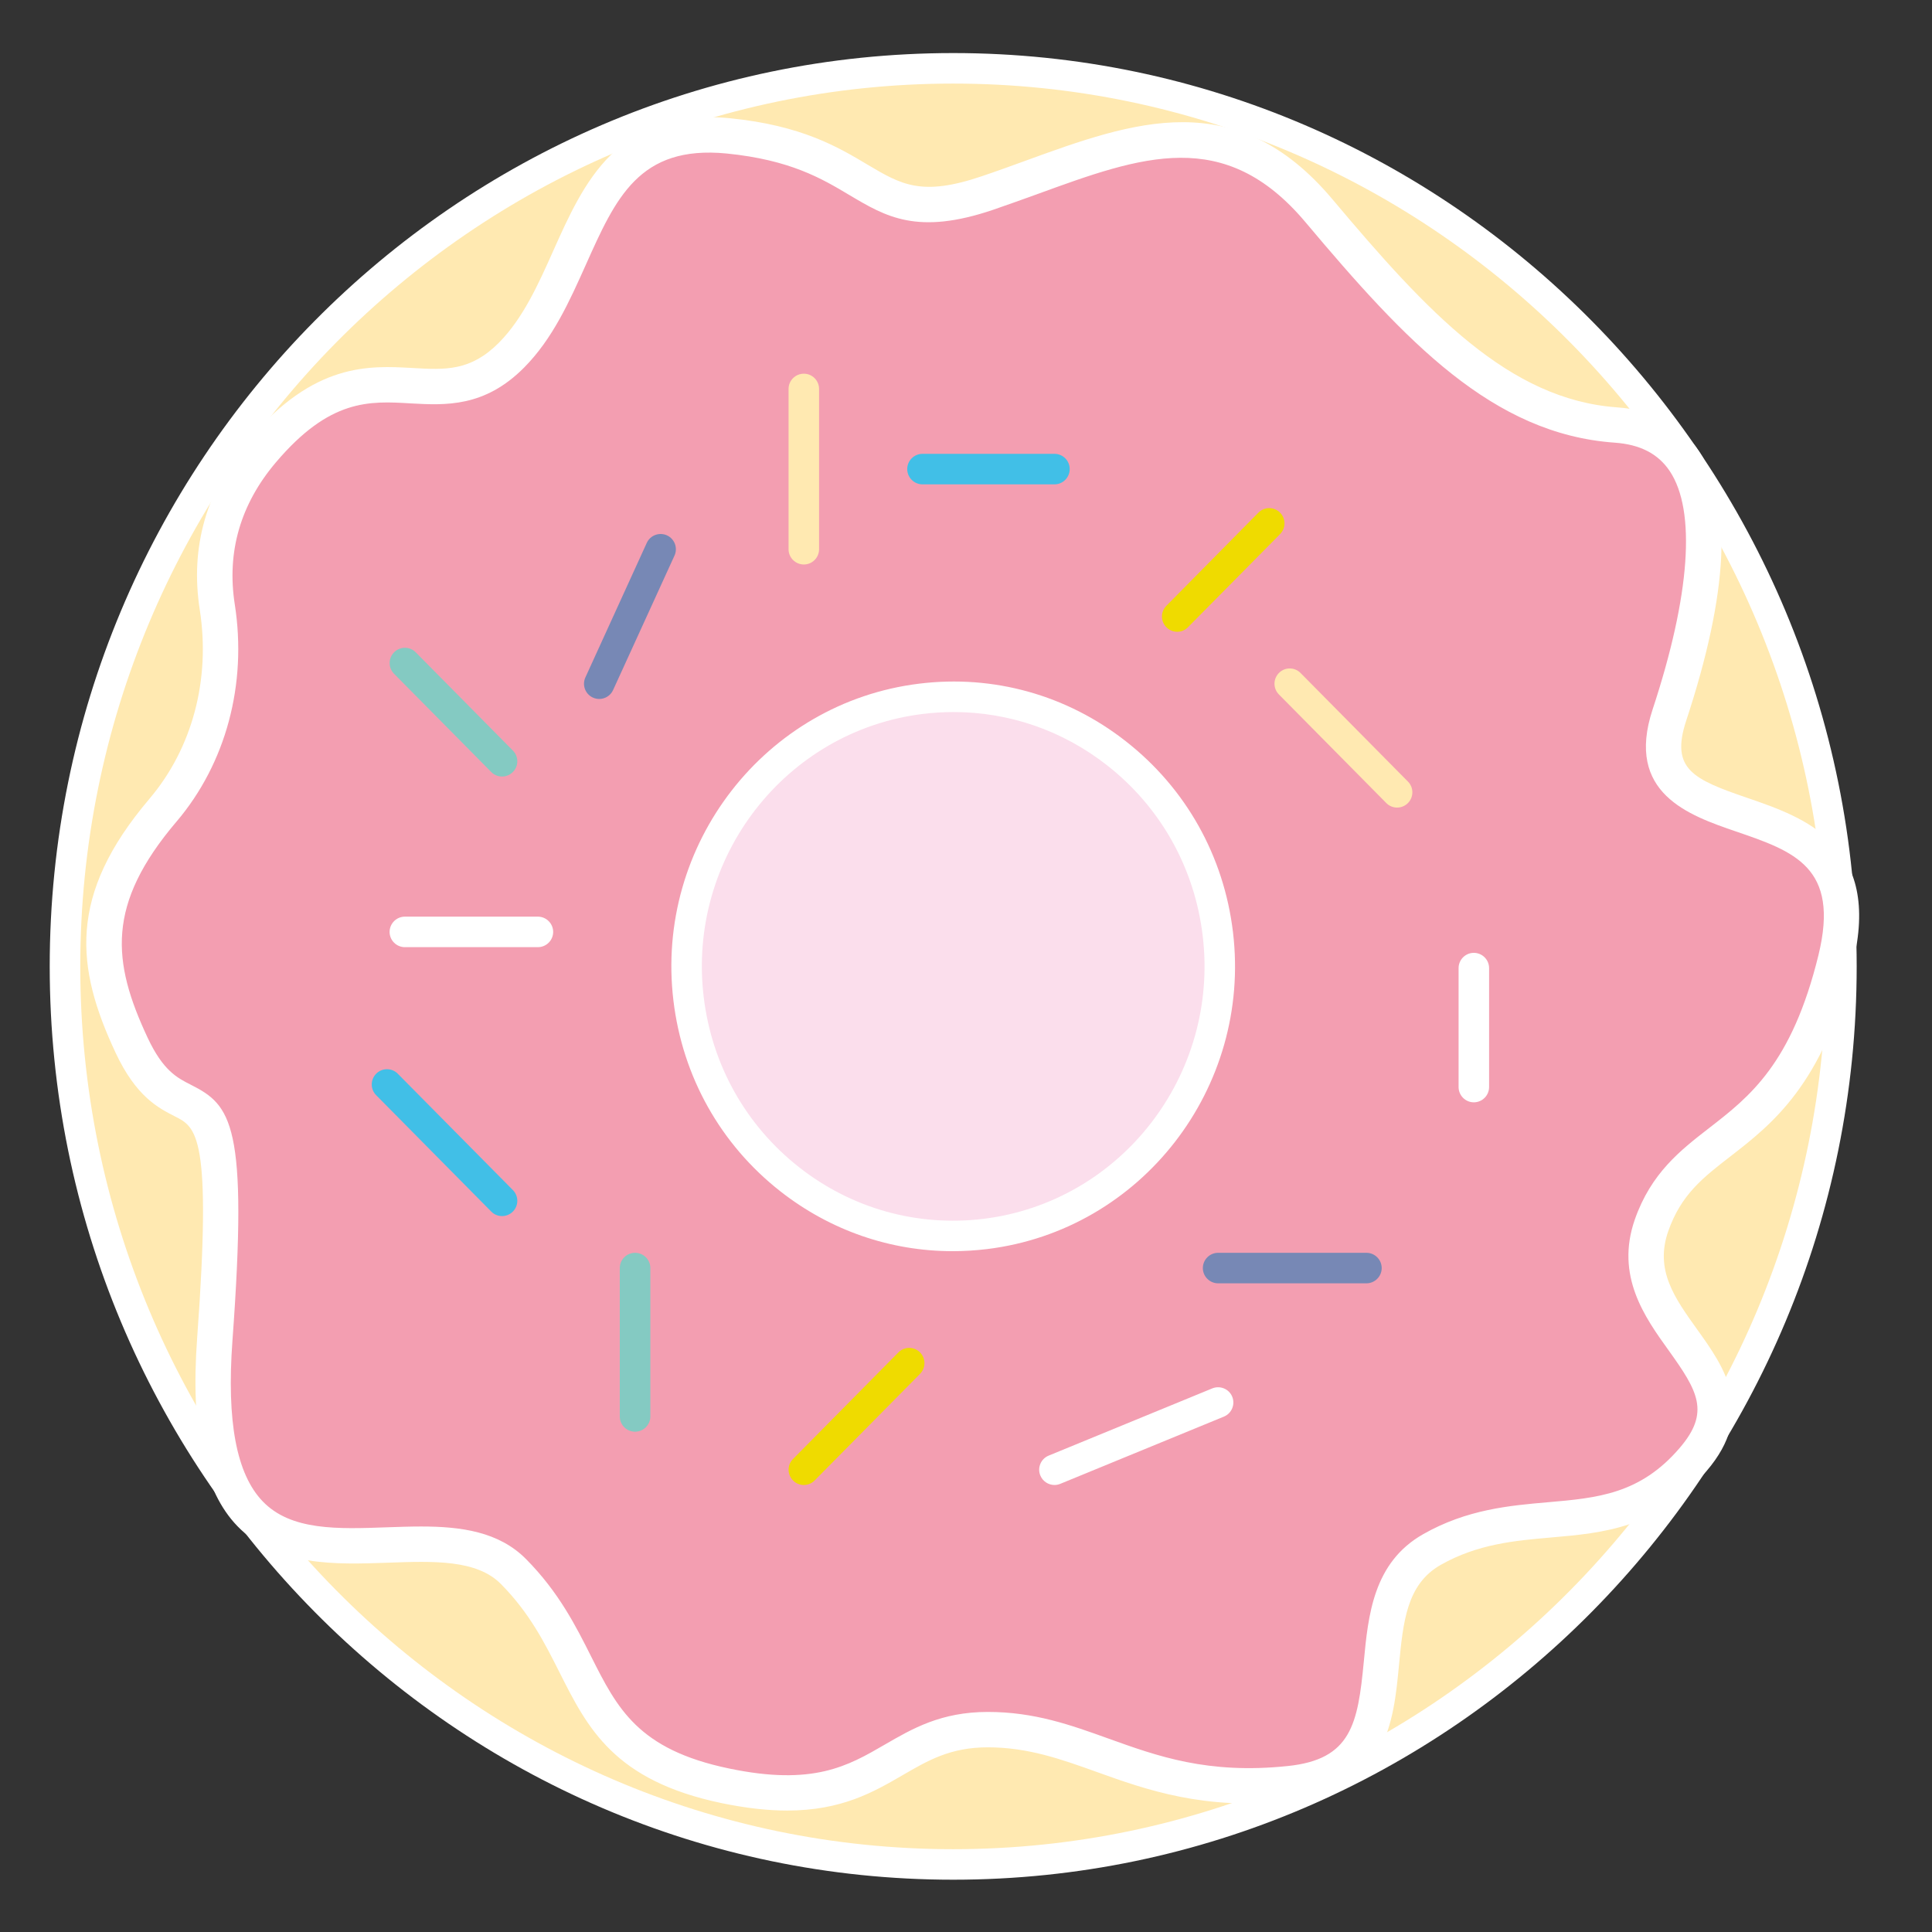 <?xml version="1.0" encoding="utf-8"?>
<svg viewBox="0 0 64 64" xmlns="http://www.w3.org/2000/svg">
  <rect x="0" y="0" width="64" height="64" fill="#333333" stroke="none"/>
  <g transform="matrix(1.582, 0, 0, 1.582, -13.939, -11.289)">
    <path id="path38" style="fill:#ffe9b1;fill-opacity:1;fill-rule:nonzero;stroke:none" d="M 47.369 27.371 C 47.369 37.757 39.042 46.175 28.771 46.175 C 18.499 46.175 10.172 37.757 10.172 27.371 C 10.172 16.986 18.499 8.567 28.771 8.567 C 39.042 8.567 47.369 16.986 47.369 27.371"/>
    <path id="path42" style="fill:#ffffff;fill-opacity:1;fill-rule:nonzero;stroke:none" d="M 28.771 8.886 C 18.691 8.886 10.492 17.179 10.492 27.372 C 10.492 37.564 18.691 45.857 28.771 45.857 C 38.851 45.857 47.05 37.564 47.05 27.372 C 47.05 17.179 38.851 8.886 28.771 8.886 M 28.771 46.496 C 18.339 46.496 9.852 37.916 9.852 27.372 C 9.852 16.827 18.339 8.247 28.771 8.247 C 39.202 8.247 47.689 16.827 47.689 27.372 C 47.689 37.916 39.202 46.496 28.771 46.496"/>
    <path id="path46" style="fill:#f39eb1;fill-opacity:1;fill-rule:nonzero;stroke:none" d="M 12.224 24.101 C 13.214 22.936 13.598 21.365 13.361 19.847 C 13.209 18.875 13.35 17.705 14.303 16.581 C 16.541 13.941 17.909 16.204 19.525 14.569 C 21.141 12.935 20.892 9.667 24.062 9.981 C 27.232 10.296 26.911 12.055 29.496 11.175 C 32.081 10.296 34.319 9.039 36.432 11.553 C 38.545 14.066 40.286 15.868 42.648 16.036 C 45.01 16.204 44.761 19.094 43.767 22.111 C 42.772 25.127 48.242 23.157 47.248 27.222 C 46.253 31.287 44.14 30.658 43.394 32.795 C 42.648 34.932 45.88 35.812 44.264 37.697 C 42.648 39.583 40.783 38.451 38.794 39.583 C 36.805 40.714 38.856 44.17 35.811 44.485 C 32.765 44.799 31.635 43.354 29.496 43.354 C 27.357 43.354 27.232 45.203 24 44.53 C 20.768 43.857 21.367 41.868 19.564 40.045 C 17.762 38.223 12.811 41.975 13.309 35.186 C 13.806 28.396 12.687 31.412 11.568 29.024 C 10.729 27.233 10.694 25.902 12.224 24.101"/>
    <path id="path50" style="fill:#ffffff;fill-opacity:1;fill-rule:nonzero;stroke:none" d="M 17.628 39.1 C 18.458 39.1 19.256 39.205 19.828 39.784 C 20.512 40.475 20.872 41.19 21.189 41.822 C 21.737 42.91 22.17 43.77 24.076 44.167 C 25.843 44.537 26.569 44.113 27.338 43.667 C 27.918 43.331 28.517 42.983 29.496 42.983 C 30.469 42.983 31.225 43.254 32.025 43.542 C 33.048 43.909 34.101 44.291 35.773 44.116 C 37.107 43.979 37.243 43.236 37.368 41.934 C 37.46 40.96 37.566 39.855 38.611 39.261 C 39.528 38.739 40.43 38.661 41.225 38.592 C 42.259 38.502 43.152 38.424 43.982 37.456 C 44.627 36.706 44.361 36.263 43.752 35.413 C 43.253 34.718 42.632 33.853 43.043 32.673 C 43.384 31.699 43.998 31.223 44.592 30.762 C 45.446 30.101 46.33 29.416 46.889 27.134 C 47.339 25.292 46.377 24.963 45.16 24.546 C 44.18 24.209 42.837 23.749 43.415 21.994 C 44.204 19.603 44.33 17.829 43.773 16.998 C 43.53 16.637 43.155 16.443 42.622 16.405 C 40.067 16.224 38.253 14.294 36.149 11.791 C 34.453 9.774 32.722 10.402 30.531 11.201 C 30.23 11.309 29.925 11.42 29.615 11.526 C 28.022 12.069 27.363 11.675 26.6 11.222 C 26.019 10.875 25.359 10.483 24.025 10.35 C 22.194 10.173 21.704 11.281 21.075 12.687 C 20.736 13.443 20.387 14.225 19.788 14.83 C 18.957 15.67 18.134 15.622 17.413 15.583 C 16.542 15.53 15.717 15.486 14.586 16.82 C 13.845 17.695 13.556 18.694 13.727 19.79 C 13.988 21.462 13.543 23.121 12.506 24.342 L 12.506 24.341 C 11.031 26.078 11.156 27.271 11.903 28.867 C 12.227 29.556 12.52 29.705 12.805 29.849 C 13.652 30.277 14.012 30.658 13.678 35.212 C 13.555 36.903 13.762 38.003 14.313 38.575 C 14.905 39.189 15.88 39.154 16.91 39.117 C 17.149 39.109 17.39 39.1 17.628 39.1 M 25.292 45.048 C 24.899 45.048 24.448 45.001 23.924 44.893 C 21.669 44.423 21.114 43.321 20.527 42.155 C 20.22 41.545 19.902 40.913 19.301 40.305 C 18.792 39.79 17.887 39.824 16.937 39.858 C 15.839 39.896 14.601 39.942 13.779 39.089 C 13.074 38.356 12.799 37.071 12.939 35.158 C 13.251 30.905 12.924 30.739 12.471 30.511 C 12.131 30.338 11.664 30.103 11.232 29.181 C 10.396 27.396 10.222 25.884 11.941 23.862 L 11.941 23.861 C 12.838 22.805 13.222 21.363 12.994 19.904 C 12.789 18.586 13.134 17.387 14.021 16.34 C 15.39 14.725 16.536 14.79 17.455 14.842 C 18.133 14.881 18.665 14.911 19.261 14.309 C 19.765 13.799 20.087 13.08 20.398 12.383 C 21.028 10.975 21.735 9.382 24.099 9.612 C 25.596 9.761 26.363 10.217 26.979 10.585 C 27.684 11.003 28.109 11.255 29.376 10.824 C 29.682 10.721 29.981 10.612 30.278 10.504 C 32.545 9.679 34.688 8.9 36.716 11.314 C 38.706 13.681 40.409 15.505 42.675 15.666 C 43.439 15.72 44.016 16.029 44.389 16.585 C 45.096 17.64 45.006 19.538 44.119 22.227 C 43.784 23.243 44.27 23.456 45.401 23.844 C 46.59 24.253 48.219 24.811 47.608 27.31 C 46.988 29.844 45.911 30.678 45.046 31.349 C 44.468 31.796 44.012 32.15 43.743 32.917 C 43.459 33.733 43.874 34.311 44.354 34.981 C 44.907 35.752 45.596 36.712 44.546 37.938 C 43.519 39.136 42.385 39.235 41.289 39.33 C 40.534 39.396 39.754 39.464 38.977 39.905 C 38.267 40.309 38.192 41.094 38.105 42.004 C 37.993 43.182 37.853 44.647 35.849 44.854 C 34.017 45.044 32.825 44.616 31.774 44.239 C 31.037 43.975 30.34 43.724 29.496 43.724 C 28.716 43.724 28.25 43.994 27.71 44.308 C 27.102 44.66 26.435 45.048 25.292 45.048"/>
    <path id="path54" style="fill:#fbdeec;fill-opacity:1;fill-rule:nonzero;stroke:none" d="M 34.312 26.693 C 34.683 29.787 32.503 32.599 29.442 32.974 C 26.381 33.349 23.6 31.144 23.229 28.05 C 22.859 24.955 25.039 22.143 28.1 21.769 C 31.16 21.394 33.942 23.598 34.312 26.693"/>
    <path id="path58" style="fill:#ffffff;fill-opacity:1;fill-rule:nonzero;stroke:none" d="M 28.781 22.046 C 28.568 22.046 28.353 22.059 28.138 22.085 C 25.257 22.438 23.197 25.097 23.546 28.012 C 23.717 29.435 24.428 30.702 25.548 31.581 C 26.649 32.444 28.018 32.826 29.403 32.658 C 32.284 32.305 34.344 29.646 33.995 26.731 C 33.825 25.308 33.114 24.04 31.994 23.162 C 31.063 22.432 29.941 22.046 28.781 22.046 M 28.76 33.335 C 27.457 33.335 26.199 32.902 25.153 32.083 C 23.899 31.1 23.103 29.681 22.912 28.087 C 22.521 24.824 24.831 21.846 28.061 21.451 C 29.614 21.26 31.152 21.689 32.388 22.66 C 33.643 23.643 34.439 25.062 34.629 26.655 C 35.02 29.919 32.71 32.896 29.48 33.291 C 29.239 33.32 28.999 33.335 28.76 33.335"/>
    <path id="path62" style="fill:#ffe9b1;fill-opacity:1;fill-rule:nonzero;stroke:none" d="M 38.066 24.046 C 37.984 24.046 37.901 24.015 37.839 23.951 L 35.59 21.677 C 35.466 21.551 35.468 21.35 35.593 21.226 C 35.717 21.101 35.92 21.102 36.044 21.228 L 38.293 23.502 C 38.417 23.627 38.416 23.83 38.29 23.954 C 38.229 24.015 38.147 24.046 38.066 24.046"/>
    <path id="path66" style="fill:#ffffff;fill-opacity:1;fill-rule:nonzero;stroke:none" d="M 39.672 30.218 C 39.496 30.218 39.353 30.074 39.353 29.898 L 39.353 27.408 C 39.353 27.232 39.496 27.088 39.672 27.088 C 39.849 27.088 39.992 27.232 39.992 27.408 L 39.992 29.898 C 39.992 30.074 39.849 30.218 39.672 30.218"/>
    <path id="path70" style="fill:#7788b5;fill-opacity:1;fill-rule:nonzero;stroke:none" d="M 37.423 34.008 L 34.318 34.008 C 34.142 34.008 33.998 33.864 33.998 33.689 C 33.998 33.512 34.142 33.369 34.318 33.369 L 37.423 33.369 C 37.599 33.369 37.743 33.512 37.743 33.689 C 37.743 33.864 37.599 34.008 37.423 34.008"/>
    <path id="path74" style="fill:#ffffff;fill-opacity:1;fill-rule:nonzero;stroke:none" d="M 30.891 38.231 C 30.766 38.231 30.646 38.156 30.595 38.032 C 30.528 37.869 30.606 37.683 30.769 37.616 L 34.196 36.208 C 34.359 36.142 34.546 36.219 34.613 36.382 C 34.68 36.545 34.602 36.732 34.439 36.799 L 31.012 38.207 C 30.972 38.223 30.931 38.231 30.891 38.231"/>
    <path id="path78" style="fill:#efdb00;fill-opacity:1;fill-rule:nonzero;stroke:none" d="M 25.643 38.231 C 25.562 38.231 25.48 38.2 25.419 38.138 C 25.293 38.014 25.292 37.812 25.416 37.687 L 27.622 35.456 C 27.746 35.329 27.949 35.329 28.074 35.453 C 28.199 35.577 28.2 35.779 28.076 35.904 L 25.869 38.136 C 25.807 38.199 25.725 38.231 25.643 38.231"/>
    <path id="path82" style="fill:#84cac2;fill-opacity:1;fill-rule:nonzero;stroke:none" d="M 22.109 37.115 C 21.932 37.115 21.789 36.972 21.789 36.796 L 21.789 33.688 C 21.789 33.512 21.932 33.369 22.109 33.369 C 22.285 33.369 22.429 33.512 22.429 33.688 L 22.429 36.796 C 22.429 36.972 22.285 37.115 22.109 37.115"/>
    <path id="path86" style="fill:#41bfe7;fill-opacity:1;fill-rule:nonzero;stroke:none" d="M 19.324 32.6 C 19.242 32.6 19.159 32.569 19.097 32.505 L 16.688 30.069 C 16.563 29.943 16.565 29.741 16.69 29.617 C 16.815 29.493 17.018 29.494 17.141 29.62 L 19.551 32.056 C 19.675 32.182 19.674 32.384 19.548 32.508 C 19.486 32.569 19.405 32.6 19.324 32.6"/>
    <path id="path90" style="fill:#ffffff;fill-opacity:1;fill-rule:nonzero;stroke:none" d="M 20.074 26.969 L 17.289 26.969 C 17.113 26.969 16.969 26.826 16.969 26.65 C 16.969 26.474 17.113 26.33 17.289 26.33 L 20.074 26.33 C 20.25 26.33 20.394 26.474 20.394 26.65 C 20.394 26.826 20.25 26.969 20.074 26.969"/>
    <path id="path94" style="fill:#84cac2;fill-opacity:1;fill-rule:nonzero;stroke:none" d="M 19.324 23.396 C 19.242 23.396 19.159 23.365 19.097 23.301 L 17.062 21.244 C 16.938 21.118 16.939 20.917 17.065 20.793 C 17.189 20.669 17.392 20.669 17.516 20.795 L 19.551 22.853 C 19.675 22.978 19.674 23.18 19.548 23.304 C 19.486 23.365 19.405 23.396 19.324 23.396"/>
    <path id="path98" style="fill:#7788b5;fill-opacity:1;fill-rule:nonzero;stroke:none" d="M 21.359 21.772 C 21.315 21.772 21.27 21.763 21.226 21.743 C 21.066 21.67 20.995 21.481 21.069 21.32 L 22.354 18.504 C 22.427 18.344 22.616 18.274 22.777 18.346 C 22.937 18.419 23.008 18.609 22.935 18.769 L 21.649 21.585 C 21.596 21.702 21.48 21.772 21.359 21.772"/>
    <path id="path102" style="fill:#ffe9b1;fill-opacity:1;fill-rule:nonzero;stroke:none" d="M 25.643 18.956 C 25.467 18.956 25.323 18.813 25.323 18.637 L 25.323 15.28 C 25.323 15.104 25.467 14.961 25.643 14.961 C 25.819 14.961 25.962 15.104 25.962 15.28 L 25.962 18.637 C 25.962 18.813 25.819 18.956 25.643 18.956"/>
    <path id="path106" style="fill:#41bfe7;fill-opacity:1;fill-rule:nonzero;stroke:none" d="M 30.891 17.278 L 28.128 17.278 C 27.952 17.278 27.808 17.135 27.808 16.958 C 27.808 16.782 27.952 16.639 28.128 16.639 L 30.891 16.639 C 31.067 16.639 31.21 16.782 31.21 16.958 C 31.21 17.135 31.067 17.278 30.891 17.278"/>
    <path id="path110" style="fill:#efdb00;fill-opacity:1;fill-rule:nonzero;stroke:none" d="M 33.461 20.365 C 33.38 20.365 33.299 20.334 33.237 20.272 C 33.111 20.148 33.11 19.946 33.234 19.821 L 35.161 17.871 C 35.285 17.745 35.487 17.744 35.613 17.869 C 35.738 17.993 35.739 18.194 35.615 18.32 L 33.687 20.269 C 33.625 20.333 33.543 20.365 33.461 20.365"/>
  </g>
</svg>